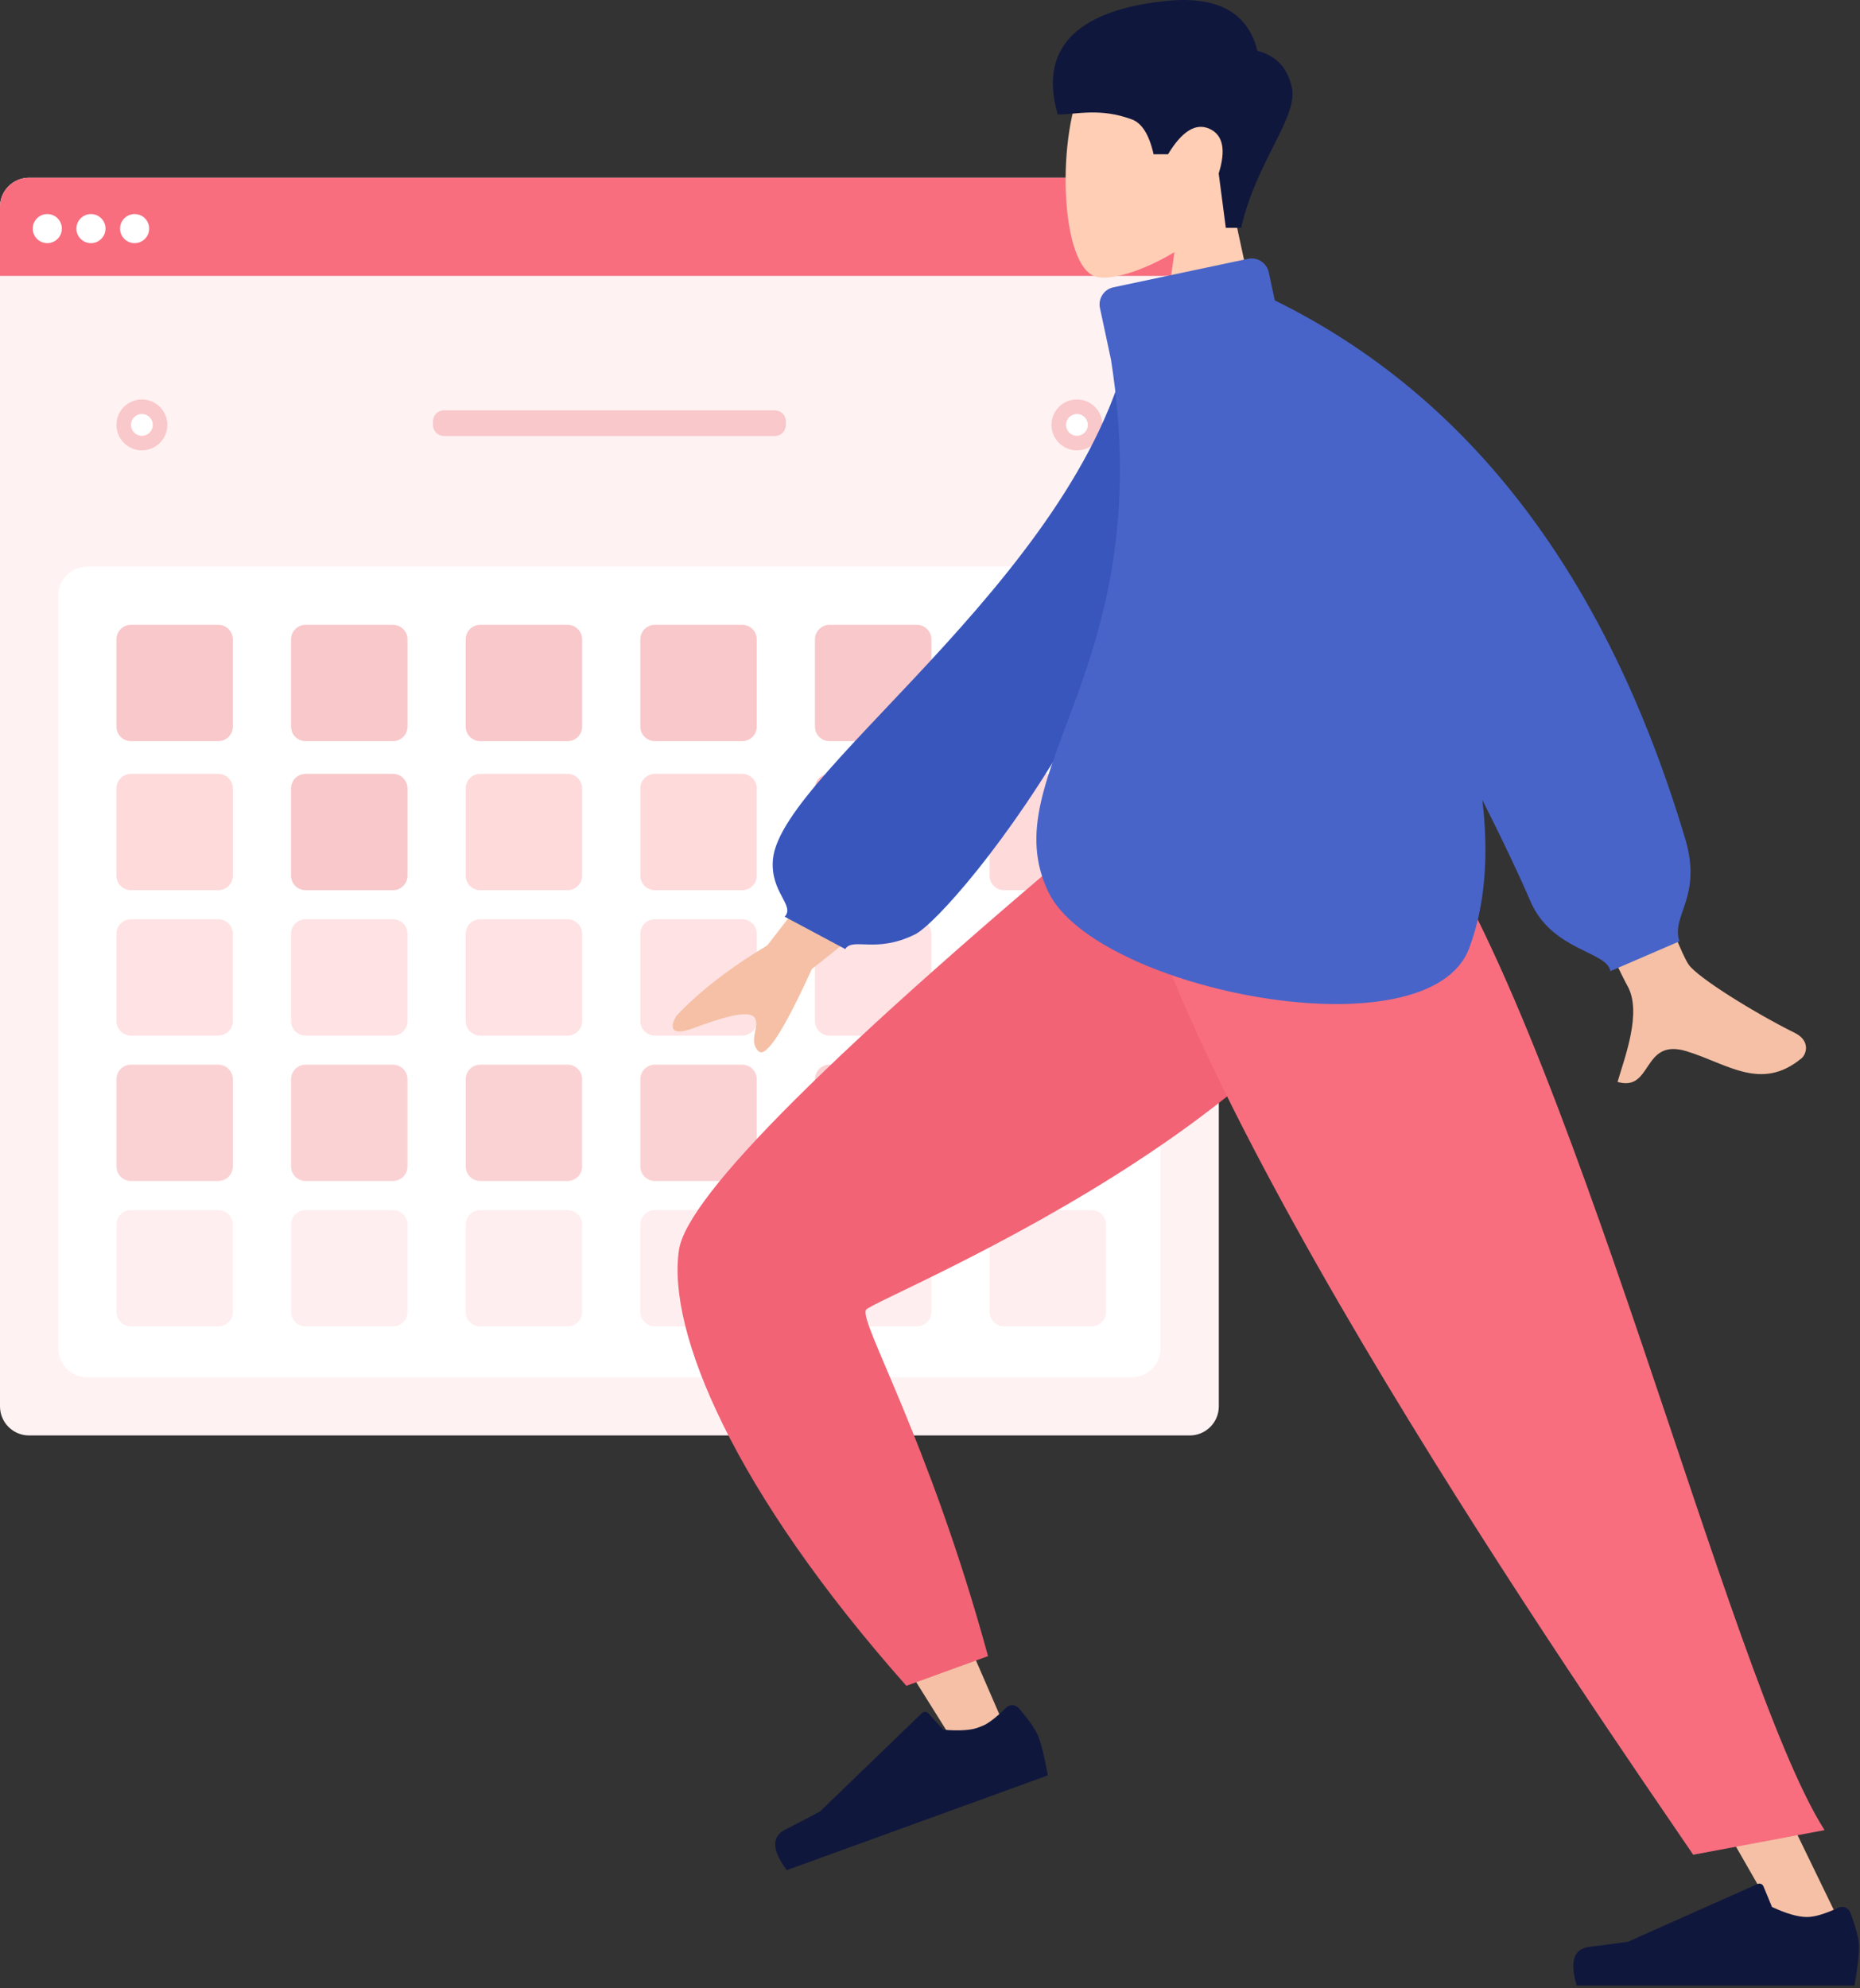 <svg width="686" height="733" viewBox="0 0 686 733" fill="none" xmlns="http://www.w3.org/2000/svg">
<rect x="0" y="0" width="686" height="733" fill="#333333" stroke="none"/>
<path d="M438.783 65.519H10.735C4.806 65.519 0 70.32 0 76.241V518.493C0 524.415 4.806 529.215 10.735 529.215H438.783C444.711 529.215 449.518 524.415 449.518 518.493V76.241C449.518 70.32 444.711 65.519 438.783 65.519Z" fill="#FFF2F3"/>
<path fill-rule="evenodd" clip-rule="evenodd" d="M10.735 65.519H438.783C444.711 65.519 449.518 70.32 449.518 76.241V101.704H0V76.241C0 70.32 4.806 65.519 10.735 65.519Z" fill="#F86E7F"/>
<path d="M17.444 89.642C20.408 89.642 22.811 87.242 22.811 84.281C22.811 81.321 20.408 78.921 17.444 78.921C14.479 78.921 12.076 81.321 12.076 84.281C12.076 87.242 14.479 89.642 17.444 89.642Z" fill="white"/>
<path d="M33.546 89.642C36.51 89.642 38.913 87.242 38.913 84.281C38.913 81.321 36.51 78.921 33.546 78.921C30.581 78.921 28.178 81.321 28.178 84.281C28.178 87.242 30.581 89.642 33.546 89.642Z" fill="white"/>
<path d="M49.648 89.642C52.612 89.642 55.015 87.242 55.015 84.281C55.015 81.321 52.612 78.921 49.648 78.921C46.683 78.921 44.28 81.321 44.28 84.281C44.28 87.242 46.683 89.642 49.648 89.642Z" fill="white"/>
<path d="M417.314 208.917H32.205C26.276 208.917 21.47 213.717 21.47 219.638V497.051C21.47 502.973 26.276 507.773 32.205 507.773H417.314C423.242 507.773 428.049 502.973 428.049 497.051V219.638C428.049 213.717 423.242 208.917 417.314 208.917Z" fill="white"/>
<path d="M80.512 230.359H48.307C45.343 230.359 42.94 232.759 42.94 235.72V267.884C42.94 270.844 45.343 273.244 48.307 273.244H80.512C83.476 273.244 85.879 270.844 85.879 267.884V235.72C85.879 232.759 83.476 230.359 80.512 230.359Z" fill="#F9C8CA"/>
<path d="M80.511 285.306H48.307C45.343 285.306 42.94 287.706 42.94 290.666V322.83C42.94 325.791 45.343 328.191 48.307 328.191H80.511C83.476 328.191 85.879 325.791 85.879 322.83V290.666C85.879 287.706 83.476 285.306 80.511 285.306Z" fill="#FFDADB"/>
<path d="M80.511 338.912H48.307C45.343 338.912 42.94 341.312 42.94 344.273V376.437C42.94 379.397 45.343 381.797 48.307 381.797H80.511C83.476 381.797 85.879 379.397 85.879 376.437V344.273C85.879 341.312 83.476 338.912 80.511 338.912Z" fill="#FFE2E3"/>
<path d="M80.511 446.125H48.307C45.343 446.125 42.94 448.525 42.94 451.486V483.649C42.94 486.61 45.343 489.01 48.307 489.01H80.511C83.476 489.01 85.879 486.61 85.879 483.649V451.486C85.879 448.525 83.476 446.125 80.511 446.125Z" fill="#FFEEEF"/>
<path d="M80.511 392.519H48.307C45.343 392.519 42.94 394.919 42.94 397.879V430.043C42.94 433.004 45.343 435.404 48.307 435.404H80.511C83.476 435.404 85.879 433.004 85.879 430.043V397.879C85.879 394.919 83.476 392.519 80.511 392.519Z" fill="#FBD2D4"/>
<path d="M144.92 230.359H112.716C109.751 230.359 107.348 232.759 107.348 235.72V267.884C107.348 270.844 109.751 273.244 112.716 273.244H144.92C147.884 273.244 150.287 270.844 150.287 267.884V235.72C150.287 232.759 147.884 230.359 144.92 230.359Z" fill="#F9C8CA"/>
<path d="M144.919 285.306H112.715C109.751 285.306 107.348 287.706 107.348 290.666V322.83C107.348 325.791 109.751 328.191 112.715 328.191H144.919C147.884 328.191 150.287 325.791 150.287 322.83V290.666C150.287 287.706 147.884 285.306 144.919 285.306Z" fill="#F9C8CA"/>
<path d="M144.919 338.912H112.715C109.751 338.912 107.348 341.312 107.348 344.273V376.437C107.348 379.397 109.751 381.797 112.715 381.797H144.919C147.884 381.797 150.287 379.397 150.287 376.437V344.273C150.287 341.312 147.884 338.912 144.919 338.912Z" fill="#FFE2E3"/>
<path d="M144.919 446.125H112.715C109.751 446.125 107.348 448.525 107.348 451.486V483.649C107.348 486.61 109.751 489.01 112.715 489.01H144.919C147.884 489.01 150.287 486.61 150.287 483.649V451.486C150.287 448.525 147.884 446.125 144.919 446.125Z" fill="#FFEEEF"/>
<path d="M144.919 392.519H112.715C109.751 392.519 107.348 394.919 107.348 397.879V430.043C107.348 433.004 109.751 435.404 112.715 435.404H144.919C147.884 435.404 150.287 433.004 150.287 430.043V397.879C150.287 394.919 147.884 392.519 144.919 392.519Z" fill="#FBD2D4"/>
<path d="M209.328 230.359H177.124C174.16 230.359 171.757 232.759 171.757 235.72V267.884C171.757 270.844 174.16 273.244 177.124 273.244H209.328C212.293 273.244 214.696 270.844 214.696 267.884V235.72C214.696 232.759 212.293 230.359 209.328 230.359Z" fill="#F9C8CA"/>
<path d="M209.328 285.306H177.124C174.16 285.306 171.757 287.706 171.757 290.666V322.83C171.757 325.791 174.16 328.191 177.124 328.191H209.328C212.293 328.191 214.696 325.791 214.696 322.83V290.666C214.696 287.706 212.293 285.306 209.328 285.306Z" fill="#FFDADB"/>
<path d="M209.328 338.912H177.124C174.16 338.912 171.757 341.312 171.757 344.273V376.437C171.757 379.397 174.16 381.797 177.124 381.797H209.328C212.293 381.797 214.696 379.397 214.696 376.437V344.273C214.696 341.312 212.293 338.912 209.328 338.912Z" fill="#FFE2E3"/>
<path d="M209.328 446.125H177.124C174.16 446.125 171.757 448.525 171.757 451.486V483.649C171.757 486.61 174.16 489.01 177.124 489.01H209.328C212.293 489.01 214.696 486.61 214.696 483.649V451.486C214.696 448.525 212.293 446.125 209.328 446.125Z" fill="#FFEEEF"/>
<path d="M209.328 392.519H177.124C174.16 392.519 171.757 394.919 171.757 397.879V430.043C171.757 433.004 174.16 435.404 177.124 435.404H209.328C212.293 435.404 214.696 433.004 214.696 430.043V397.879C214.696 394.919 212.293 392.519 209.328 392.519Z" fill="#FBD2D4"/>
<path d="M273.736 230.359H241.532C238.568 230.359 236.165 232.759 236.165 235.72V267.884C236.165 270.844 238.568 273.244 241.532 273.244H273.736C276.701 273.244 279.104 270.844 279.104 267.884V235.72C279.104 232.759 276.701 230.359 273.736 230.359Z" fill="#F9C8CA"/>
<path d="M273.736 285.306H241.532C238.568 285.306 236.165 287.706 236.165 290.666V322.83C236.165 325.791 238.568 328.191 241.532 328.191H273.736C276.701 328.191 279.104 325.791 279.104 322.83V290.666C279.104 287.706 276.701 285.306 273.736 285.306Z" fill="#FFDADB"/>
<path d="M273.736 338.912H241.532C238.568 338.912 236.165 341.312 236.165 344.273V376.437C236.165 379.397 238.568 381.797 241.532 381.797H273.736C276.701 381.797 279.104 379.397 279.104 376.437V344.273C279.104 341.312 276.701 338.912 273.736 338.912Z" fill="#FFE2E3"/>
<path d="M273.736 446.125H241.532C238.568 446.125 236.165 448.525 236.165 451.486V483.649C236.165 486.61 238.568 489.01 241.532 489.01H273.736C276.701 489.01 279.104 486.61 279.104 483.649V451.486C279.104 448.525 276.701 446.125 273.736 446.125Z" fill="#FFEEEF"/>
<path d="M273.736 392.519H241.532C238.568 392.519 236.165 394.919 236.165 397.879V430.043C236.165 433.004 238.568 435.404 241.532 435.404H273.736C276.701 435.404 279.104 433.004 279.104 430.043V397.879C279.104 394.919 276.701 392.519 273.736 392.519Z" fill="#FBD2D4"/>
<path d="M338.146 230.359H305.941C302.977 230.359 300.574 232.759 300.574 235.72V267.884C300.574 270.844 302.977 273.244 305.941 273.244H338.146C341.11 273.244 343.513 270.844 343.513 267.884V235.72C343.513 232.759 341.11 230.359 338.146 230.359Z" fill="#F9C8CA"/>
<path d="M338.145 285.306H305.941C302.977 285.306 300.573 287.706 300.573 290.666V322.83C300.573 325.791 302.977 328.191 305.941 328.191H338.145C341.109 328.191 343.512 325.791 343.512 322.83V290.666C343.512 287.706 341.109 285.306 338.145 285.306Z" fill="#FFBBC3"/>
<path d="M338.145 338.912H305.941C302.977 338.912 300.573 341.312 300.573 344.273V376.437C300.573 379.397 302.977 381.797 305.941 381.797H338.145C341.109 381.797 343.512 379.397 343.512 376.437V344.273C343.512 341.312 341.109 338.912 338.145 338.912Z" fill="#FFE2E3"/>
<path d="M338.145 446.125H305.941C302.977 446.125 300.573 448.525 300.573 451.486V483.649C300.573 486.61 302.977 489.01 305.941 489.01H338.145C341.109 489.01 343.512 486.61 343.512 483.649V451.486C343.512 448.525 341.109 446.125 338.145 446.125Z" fill="#FFEEEF"/>
<path d="M338.145 392.519H305.941C302.977 392.519 300.573 394.919 300.573 397.879V430.043C300.573 433.004 302.977 435.404 305.941 435.404H338.145C341.109 435.404 343.512 433.004 343.512 430.043V397.879C343.512 394.919 341.109 392.519 338.145 392.519Z" fill="#FBD2D4"/>
<path d="M402.553 230.359H370.349C367.385 230.359 364.982 232.759 364.982 235.72V267.884C364.982 270.844 367.385 273.244 370.349 273.244H402.553C405.518 273.244 407.921 270.844 407.921 267.884V235.72C407.921 232.759 405.518 230.359 402.553 230.359Z" fill="#F9C8CA"/>
<path d="M402.553 285.306H370.349C367.384 285.306 364.981 287.706 364.981 290.666V322.83C364.981 325.791 367.384 328.191 370.349 328.191H402.553C405.517 328.191 407.92 325.791 407.92 322.83V290.666C407.92 287.706 405.517 285.306 402.553 285.306Z" fill="#FFDADB"/>
<path d="M402.553 338.912H370.349C367.384 338.912 364.981 341.312 364.981 344.273V376.437C364.981 379.397 367.384 381.797 370.349 381.797H402.553C405.517 381.797 407.92 379.397 407.92 376.437V344.273C407.92 341.312 405.517 338.912 402.553 338.912Z" fill="#FFE2E3"/>
<path d="M402.553 446.125H370.349C367.384 446.125 364.981 448.525 364.981 451.486V483.649C364.981 486.61 367.384 489.01 370.349 489.01H402.553C405.517 489.01 407.92 486.61 407.92 483.649V451.486C407.92 448.525 405.517 446.125 402.553 446.125Z" fill="#FFEEEF"/>
<path d="M402.553 392.519H370.349C367.384 392.519 364.981 394.919 364.981 397.879V430.043C364.981 433.004 367.384 435.404 370.349 435.404H402.553C405.517 435.404 407.92 433.004 407.92 430.043V397.879C407.92 394.919 405.517 392.519 402.553 392.519Z" fill="#FFCACC"/>
<path d="M422.681 124.486H26.837C23.873 124.486 21.47 126.886 21.47 129.847V182.113C21.47 185.074 23.873 187.474 26.837 187.474H422.681C425.645 187.474 428.049 185.074 428.049 182.113V129.847C428.049 126.886 425.645 124.486 422.681 124.486Z" fill="#FFF2F3"/>
<path d="M285.813 151.289H163.705C161.482 151.289 159.68 153.089 159.68 155.31V156.717C159.68 158.937 161.482 160.737 163.705 160.737H285.813C288.036 160.737 289.839 158.937 289.839 156.717V155.31C289.839 153.089 288.036 151.289 285.813 151.289Z" fill="#F9C8CA"/>
<path d="M397.187 166.031C402.374 166.031 406.58 161.831 406.58 156.65C406.58 151.469 402.374 147.269 397.187 147.269C391.999 147.269 387.794 151.469 387.794 156.65C387.794 161.831 391.999 166.031 397.187 166.031Z" fill="#F9C8CA"/>
<path d="M397.187 160.67C399.41 160.67 401.212 158.87 401.212 156.649C401.212 154.429 399.41 152.629 397.187 152.629C394.963 152.629 393.161 154.429 393.161 156.649C393.161 158.87 394.963 160.67 397.187 160.67Z" fill="white"/>
<path d="M52.332 166.031C57.52 166.031 61.725 161.831 61.725 156.65C61.725 151.469 57.52 147.269 52.332 147.269C47.145 147.269 42.94 151.469 42.94 156.65C42.94 161.831 47.145 166.031 52.332 166.031Z" fill="#F9C8CA"/>
<path d="M52.333 160.67C54.556 160.67 56.358 158.87 56.358 156.649C56.358 154.429 54.556 152.629 52.333 152.629C50.11 152.629 48.307 154.429 48.307 156.649C48.307 158.87 50.11 160.67 52.333 160.67Z" fill="white"/>
<g clip-path="url(#clip0)">
<path fill-rule="evenodd" clip-rule="evenodd" d="M400.034 29.265C389.491 48.857 390.743 98.554 404.37 102.056C409.805 103.452 421.381 100.032 433.164 92.952L425.768 145.111H469.437L454.403 75.258C462.787 65.448 468.462 53.424 467.514 39.952C464.782 1.134 410.578 9.673 400.034 29.265Z" fill="#FFCEB5"/>
<path fill-rule="evenodd" clip-rule="evenodd" d="M457.759 83.997C463.239 59.689 478.853 43.119 476.469 32.254C474.879 25.011 470.642 20.507 463.757 18.741C460.197 4.381 448.713 -1.726 429.306 0.418C400.196 3.634 382.428 15.686 390.101 42.205C397.154 42.205 405.669 39.663 417.443 44.019C421.179 45.402 423.851 49.689 425.459 56.88H430.78C435.943 48.346 441.035 45.21 446.054 47.472C451.074 49.734 452.215 55.228 449.477 63.955L452.098 83.997H457.759Z" fill="#10173D"/>
<path fill-rule="evenodd" clip-rule="evenodd" d="M519.121 298.285C515.845 342.945 304.804 474.43 303.573 478.119C303.026 479.759 324.922 531.589 369.262 633.609L350.814 640.769C282.804 532.723 250.546 472.943 254.039 461.43C259.04 444.947 313.621 390.724 417.782 298.76L519.121 298.285Z" fill="#F5C0A5"/>
<path fill-rule="evenodd" clip-rule="evenodd" d="M364.408 610.569L334.288 621.52C270.777 549.943 245.882 490.884 250.422 460.793C253.448 440.733 307.841 386.6 413.6 298.395L521.281 298.395C517.607 401.82 321.999 478.513 319.383 482.92C316.766 487.327 342.514 530.493 364.408 610.569Z" fill="#F16375"/>
<path fill-rule="evenodd" clip-rule="evenodd" d="M375.767 629.788C379.706 634.348 382.149 637.924 383.096 640.516C384.218 643.592 385.344 648.265 386.472 654.537C382.9 655.833 350.803 667.479 290.18 689.476C284.661 682.121 284.477 677.136 289.627 674.521C294.778 671.906 299.039 669.686 302.411 667.861L340.037 631.551C340.679 630.932 341.703 630.949 342.324 631.588C342.335 631.6 342.346 631.611 342.357 631.623L347.918 637.702C353.758 638.217 358.238 637.908 361.358 636.776C363.959 635.832 367.182 633.444 371.03 629.611L371.03 629.611C372.293 628.352 374.341 628.353 375.604 629.612C375.661 629.669 375.715 629.727 375.767 629.788Z" fill="#10173D"/>
<path fill-rule="evenodd" clip-rule="evenodd" d="M494.856 298.285L588.869 523.724L681.268 714.313H659.468L420.96 298.285H494.856Z" fill="#F5C0A5"/>
<path fill-rule="evenodd" clip-rule="evenodd" d="M682.416 705.102C684.553 710.73 685.622 714.923 685.622 717.682C685.622 720.955 685.076 725.73 683.984 732.008C680.184 732.008 646.026 732.008 581.512 732.008C578.85 723.215 580.387 718.468 586.124 717.767C591.861 717.065 596.627 716.432 600.422 715.867L648.236 694.576C649.051 694.213 650.008 694.578 650.372 695.391C650.378 695.405 650.385 695.42 650.391 695.435L653.531 703.043C658.842 705.518 663.158 706.755 666.478 706.755C669.246 706.755 673.094 705.61 678.025 703.32L678.025 703.32C679.644 702.568 681.568 703.267 682.323 704.881C682.357 704.954 682.388 705.027 682.416 705.102Z" fill="#10173D"/>
<path fill-rule="evenodd" clip-rule="evenodd" d="M672.925 674.721L624.485 683.795C587.031 628.794 430.285 403.271 413.099 298.285H520.938C578.33 374.179 637.224 618.81 672.925 674.721Z" fill="#F86E7F"/>
<path fill-rule="evenodd" clip-rule="evenodd" d="M570.222 212.058L530.795 217.721C574.536 310.472 597.656 359.004 600.154 363.318C605.777 373.024 599.169 389.928 596.587 398.877C609.646 402.634 605.472 382.539 621.986 387.554C637.058 392.131 649.497 402.504 664.422 390.174C666.257 388.658 667.802 383.701 661.969 380.811C647.435 373.612 626.096 360.439 622.778 355.585C618.254 348.966 600.735 301.124 570.222 212.058ZM327.015 291.824L282.988 348.543C269.031 356.927 257.849 365.594 249.442 374.543C247.671 377.404 246.043 382.638 255.767 379.038C265.491 375.438 275.883 372.087 278.228 375.074C280.573 378.06 275.719 383.818 279.806 387.584C282.53 390.095 289.071 379.982 299.427 357.245L348.091 318.665L327.015 291.824Z" fill="#F5C0A5"/>
<path fill-rule="evenodd" clip-rule="evenodd" d="M434.289 117.547L418.337 117.064C406.005 206.857 288.26 283.347 285.083 316.714C283.918 328.95 293.321 333.739 289.411 337.963L311.741 349.891C314.606 345.429 322.952 351.692 337.509 344.46C352.067 337.228 448.739 219.809 434.289 117.547Z" fill="#3956BC"/>
<path fill-rule="evenodd" clip-rule="evenodd" d="M460.272 95.422L410.658 105.916C407.165 106.653 404.935 110.078 405.679 113.563C405.679 113.564 405.679 113.564 405.681 113.564L409.74 132.542C427.74 246.706 365.449 285.16 386.72 328.975C404.28 365.146 526.887 389.529 541.862 349.573C547.925 333.398 549.07 314.699 546.698 294.876C554.01 309.339 559.945 321.84 564.501 332.379C572.359 350.559 592.892 350.753 593.921 358.036L619.385 347.049C616.19 337.407 627.998 330.843 621.527 309.207C592.53 212.268 542.074 146.114 470.159 110.746L467.945 100.395C467.199 96.91 463.765 94.685 460.272 95.422Z" fill="#4864C9"/>
</g>
<defs>
<clipPath id="clip0">
<rect width="438.3" height="732.006" fill="white" transform="translate(247.456)"/>
</clipPath>
</defs>
</svg>
